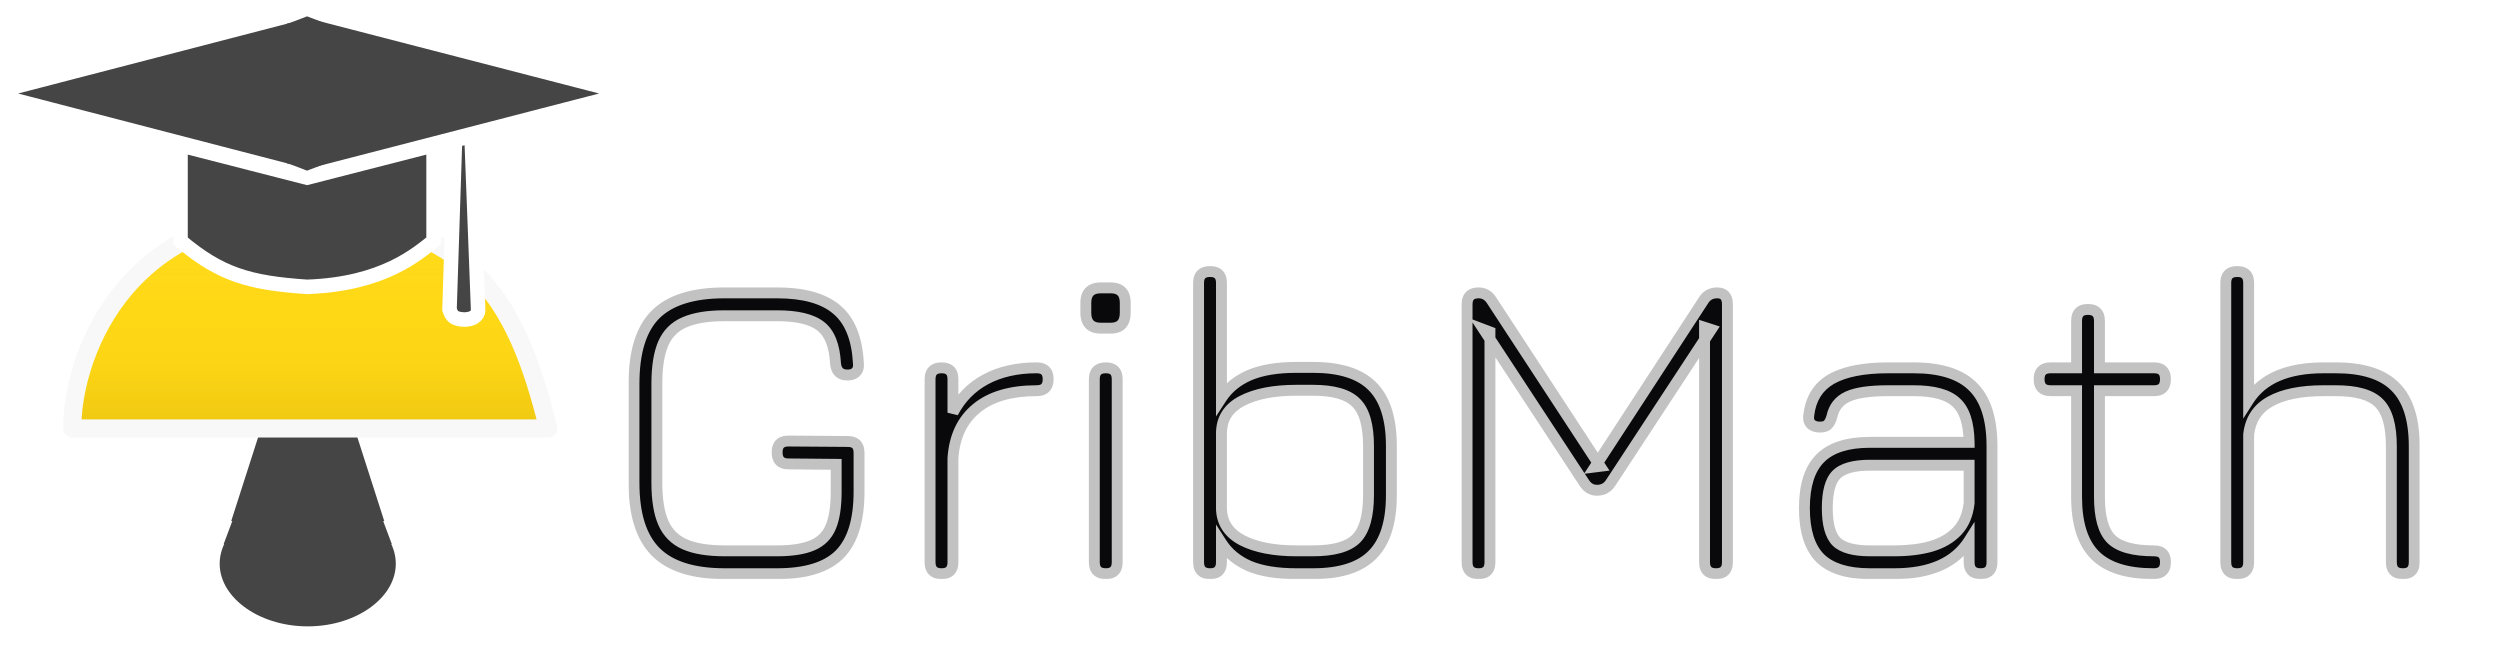 <svg width="1377" height="367" viewBox="0 0 1377 367" fill="none" xmlns="http://www.w3.org/2000/svg">
<path d="M8.744 46.66C6.539 47.233 5 49.222 5 51.5C5 53.778 6.539 55.767 8.744 56.34L167.209 97.476C168.707 97.865 170.301 97.538 171.525 96.591C172.749 95.644 173.466 94.184 173.466 92.636L173.466 10.364C173.466 8.816 172.749 7.356 171.525 6.409C170.301 5.462 168.707 5.135 167.209 5.524L8.744 46.66Z" fill="#454545"/>
<path d="M8.744 46.66C6.539 47.233 5 49.222 5 51.5C5 53.778 6.539 55.767 8.744 56.34L167.209 97.476C168.707 97.865 170.301 97.538 171.525 96.591C172.749 95.644 173.466 94.184 173.466 92.636L173.466 10.364C173.466 8.816 172.749 7.356 171.525 6.409C170.301 5.462 168.707 5.135 167.209 5.524L8.744 46.66Z" fill="#454545"/>
<path d="M8.744 46.66C6.539 47.233 5 49.222 5 51.5C5 53.778 6.539 55.767 8.744 56.34L167.209 97.476C168.707 97.865 170.301 97.538 171.525 96.591C172.749 95.644 173.466 94.184 173.466 92.636L173.466 10.364C173.466 8.816 172.749 7.356 171.525 6.409C170.301 5.462 168.707 5.135 167.209 5.524L8.744 46.66Z" fill="#454545"/>
<path d="M8.744 46.66C6.539 47.233 5 49.222 5 51.5C5 53.778 6.539 55.767 8.744 56.34L167.209 97.476C168.707 97.865 170.301 97.538 171.525 96.591C172.749 95.644 173.466 94.184 173.466 92.636L173.466 10.364C173.466 8.816 172.749 7.356 171.525 6.409C170.301 5.462 168.707 5.135 167.209 5.524L8.744 46.66Z" fill="#454545"/>
<path d="M8.744 46.66C6.539 47.233 5 49.222 5 51.5C5 53.778 6.539 55.767 8.744 56.34L167.209 97.476C168.707 97.865 170.301 97.538 171.525 96.591C172.749 95.644 173.466 94.184 173.466 92.636L173.466 10.364C173.466 8.816 172.749 7.356 171.525 6.409C170.301 5.462 168.707 5.135 167.209 5.524L8.744 46.66Z" fill="#454545"/>
<path d="M8.744 46.66C6.539 47.233 5 49.222 5 51.5C5 53.778 6.539 55.767 8.744 56.34L167.209 97.476C168.707 97.865 170.301 97.538 171.525 96.591C172.749 95.644 173.466 94.184 173.466 92.636L173.466 10.364C173.466 8.816 172.749 7.356 171.525 6.409C170.301 5.462 168.707 5.135 167.209 5.524L8.744 46.66Z" fill="#454545"/>
<path d="M8.744 46.66C6.539 47.233 5 49.222 5 51.5C5 53.778 6.539 55.767 8.744 56.34L167.209 97.476C168.707 97.865 170.301 97.538 171.525 96.591C172.749 95.644 173.466 94.184 173.466 92.636L173.466 10.364C173.466 8.816 172.749 7.356 171.525 6.409C170.301 5.462 168.707 5.135 167.209 5.524L8.744 46.66Z" stroke="white" stroke-width="10" stroke-linejoin="round"/>
<path d="M331.251 46.659C333.458 47.23 335 49.221 335 51.5C335 53.779 333.458 55.77 331.251 56.341L172.128 97.477C170.631 97.864 169.038 97.537 167.815 96.59C166.593 95.642 165.877 94.183 165.877 92.636L165.877 10.364C165.877 8.817 166.593 7.357 167.815 6.41C169.038 5.464 170.631 5.136 172.128 5.523L331.251 46.659Z" fill="#454545"/>
<path d="M331.251 46.659C333.458 47.23 335 49.221 335 51.5C335 53.779 333.458 55.77 331.251 56.341L172.128 97.477C170.631 97.864 169.038 97.537 167.815 96.59C166.593 95.642 165.877 94.183 165.877 92.636L165.877 10.364C165.877 8.817 166.593 7.357 167.815 6.41C169.038 5.464 170.631 5.136 172.128 5.523L331.251 46.659Z" fill="#454545"/>
<path d="M331.251 46.659C333.458 47.23 335 49.221 335 51.5C335 53.779 333.458 55.77 331.251 56.341L172.128 97.477C170.631 97.864 169.038 97.537 167.815 96.59C166.593 95.642 165.877 94.183 165.877 92.636L165.877 10.364C165.877 8.817 166.593 7.357 167.815 6.41C169.038 5.464 170.631 5.136 172.128 5.523L331.251 46.659Z" fill="#454545"/>
<path d="M331.251 46.659C333.458 47.23 335 49.221 335 51.5C335 53.779 333.458 55.77 331.251 56.341L172.128 97.477C170.631 97.864 169.038 97.537 167.815 96.59C166.593 95.642 165.877 94.183 165.877 92.636L165.877 10.364C165.877 8.817 166.593 7.357 167.815 6.41C169.038 5.464 170.631 5.136 172.128 5.523L331.251 46.659Z" fill="#454545"/>
<path d="M331.251 46.659C333.458 47.23 335 49.221 335 51.5C335 53.779 333.458 55.77 331.251 56.341L172.128 97.477C170.631 97.864 169.038 97.537 167.815 96.59C166.593 95.642 165.877 94.183 165.877 92.636L165.877 10.364C165.877 8.817 166.593 7.357 167.815 6.41C169.038 5.464 170.631 5.136 172.128 5.523L331.251 46.659Z" fill="#454545"/>
<path d="M331.251 46.659C333.458 47.23 335 49.221 335 51.5C335 53.779 333.458 55.77 331.251 56.341L172.128 97.477C170.631 97.864 169.038 97.537 167.815 96.59C166.593 95.642 165.877 94.183 165.877 92.636L165.877 10.364C165.877 8.817 166.593 7.357 167.815 6.41C169.038 5.464 170.631 5.136 172.128 5.523L331.251 46.659Z" fill="#454545"/>
<path d="M331.251 46.659C333.458 47.23 335 49.221 335 51.5C335 53.779 333.458 55.77 331.251 56.341L172.128 97.477C170.631 97.864 169.038 97.537 167.815 96.59C166.593 95.642 165.877 94.183 165.877 92.636L165.877 10.364C165.877 8.817 166.593 7.357 167.815 6.41C169.038 5.464 170.631 5.136 172.128 5.523L331.251 46.659Z" stroke="white" stroke-width="10" stroke-linejoin="round"/>
<path d="M223 310.5C223 320.892 217.475 330.657 207.839 337.987C198.199 345.32 184.66 350 169.5 350C154.34 350 140.801 345.32 131.161 337.987C121.525 330.657 116 320.892 116 310.5C116 300.108 121.525 290.343 131.161 283.013C140.801 275.68 154.34 271 169.5 271C184.66 271 198.199 275.68 207.839 283.013C217.475 290.343 223 300.108 223 310.5Z" fill="#454545" stroke="white" stroke-width="10"/>
<path d="M120.498 292L169.5 139.358L218.502 292H120.498Z" fill="#454545" stroke="white" stroke-width="10"/>
<path d="M169.5 176L215.832 299.75H123.168L169.5 176Z" fill="#454545"/>
<path d="M170.001 117C65.498 117 39.518 199.718 39.811 236H170.878H301.945C283.581 160.939 257.234 123.258 170.001 117Z" fill="#FFD913"/>
<path d="M170.001 117C65.498 117 39.518 199.718 39.811 236H170.878H301.945C283.581 160.939 257.234 123.258 170.001 117Z" fill="url(#paint0_linear_5_37)" fill-opacity="0.2"/>
<path d="M170.001 117C65.498 117 39.518 199.718 39.811 236H170.878H301.945C283.581 160.939 257.234 123.258 170.001 117Z" stroke="#F8F8F8" stroke-width="10" stroke-linejoin="round"/>
<path d="M255.47 176C262.259 176 263.553 172.259 263.35 170.389L259.713 75L250.62 77.158L247.589 170.389C248.716 174.147 250.067 175.677 255.47 176Z" fill="#454545" stroke="white" stroke-width="8"/>
<path d="M169.123 158C211.257 156.561 229.982 139.649 238.822 132.726V80L169.123 97.866L99.425 80V132.726C121.385 151.2 137.2 155.827 169.123 158Z" fill="#454545" stroke="white" stroke-width="8"/>
<path d="M169.123 9L180.892 13.5H157.355L169.123 9Z" fill="#454545"/>
<path d="M169.123 94L180.892 89.5H157.355L169.123 94Z" fill="#454545"/>
<rect x="158.164" y="13" width="21.041" height="77" fill="#454545"/>
<g filter="url(#filter0_d_5_37)">
<mask id="path-12-outside-1_5_37" maskUnits="userSpaceOnUse" x="346" y="142" width="987" height="173" fill="black">
<rect fill="white" x="346" y="142" width="987" height="173"/>
<path d="M399.24 312C381.88 312 369.2 308 361.2 300C353.2 292 349.2 279.32 349.2 261.96V207.36C349.2 189.84 353.16 177.12 361.08 169.2C369.08 161.28 381.72 157.32 399 157.32H428.04C442.76 157.32 453.72 160.4 460.92 166.56C468.12 172.64 472.08 182.44 472.8 195.96C473.04 198.12 472.6 199.76 471.48 200.88C470.44 202 468.88 202.56 466.8 202.56C462.8 202.56 460.6 200.44 460.2 196.2C459.64 186.28 456.92 179.44 452.04 175.68C447.16 171.84 439.16 169.92 428.04 169.92H399C389.8 169.92 382.48 171.12 377.04 173.52C371.6 175.84 367.68 179.76 365.28 185.28C362.96 190.72 361.8 198.08 361.8 207.36V261.96C361.8 271.24 363 278.6 365.4 284.04C367.8 289.48 371.72 293.4 377.16 295.8C382.6 298.2 389.96 299.4 399.24 299.4H428.04C436.2 299.4 442.64 298.4 447.36 296.4C452.16 294.4 455.56 291.04 457.56 286.32C459.56 281.6 460.56 275.08 460.56 266.76V251.76L434.28 251.52C430.12 251.52 428.04 249.4 428.04 245.16C428.04 241 430.12 238.92 434.28 238.92L466.92 239.16C471.08 239.16 473.16 241.24 473.16 245.4V266.76C473.16 282.6 469.6 294.12 462.48 301.32C455.36 308.44 443.88 312 428.04 312H399.24ZM518.644 312C514.404 312 512.284 309.88 512.284 305.64V204.84C512.284 200.68 514.404 198.6 518.644 198.6C522.804 198.6 524.884 200.68 524.884 204.84V223.32C529.044 215.32 535.044 209.2 542.884 204.96C550.804 200.72 560.164 198.6 570.964 198.6C575.204 198.6 577.324 200.68 577.324 204.84C577.324 209.08 575.204 211.2 570.964 211.2C556.724 211.2 545.684 214.44 537.844 220.92C530.004 227.32 525.684 236.48 524.884 248.4V305.64C524.884 309.88 522.804 312 518.644 312ZM606.353 176.76C600.833 176.76 598.073 173.92 598.073 168.24V162.84C598.073 157.32 600.833 154.56 606.353 154.56H611.753C617.113 154.56 619.793 157.32 619.793 162.84V168.24C619.793 173.92 617.113 176.76 611.753 176.76H606.353ZM609.113 312C604.873 312 602.753 309.88 602.753 305.64V204.84C602.753 200.68 604.873 198.6 609.113 198.6C613.273 198.6 615.353 200.68 615.353 204.84V305.64C615.353 309.88 613.273 312 609.113 312ZM666.534 312C662.294 312 660.174 309.88 660.174 305.64V151.8C660.174 147.64 662.294 145.56 666.534 145.56C670.694 145.56 672.774 147.64 672.774 151.8V215.28C676.374 209.76 681.494 205.56 688.134 202.68C694.854 199.8 703.494 198.36 714.054 198.36H723.174C738.134 198.36 749.054 201.84 755.934 208.8C762.894 215.76 766.374 226.72 766.374 241.68V268.68C766.374 283.64 762.894 294.6 755.934 301.56C749.054 308.52 738.134 312 723.174 312H714.054C703.494 312 694.854 310.6 688.134 307.8C681.494 304.92 676.374 300.68 672.774 295.08V305.64C672.774 309.88 670.694 312 666.534 312ZM714.054 299.4H723.174C734.614 299.4 742.574 297.16 747.054 292.68C751.534 288.12 753.774 280.12 753.774 268.68V241.68C753.774 230.24 751.494 222.28 746.934 217.8C742.454 213.24 734.534 210.96 723.174 210.96H714.054C701.574 210.96 691.574 212.92 684.054 216.84C676.534 220.76 672.774 226.72 672.774 234.72V276.12C672.934 283.88 676.774 289.72 684.294 293.64C691.814 297.48 701.734 299.4 714.054 299.4ZM814.425 312C810.185 312 808.065 309.88 808.065 305.64V163.68C808.065 159.44 810.185 157.32 814.425 157.32C817.465 157.32 819.865 158.72 821.625 161.52L881.385 252.84L878.505 253.2L938.265 161.52C939.945 158.72 942.465 157.32 945.825 157.32C949.585 157.32 951.465 159.44 951.465 163.68V305.64C951.465 309.88 949.385 312 945.225 312C940.985 312 938.865 309.88 938.865 305.64V176.28L942.585 177.48L887.145 261.96C885.385 264.68 882.865 266.04 879.585 266.04C876.705 266.04 874.385 264.68 872.625 261.96L817.185 177.48L820.665 178.8V305.64C820.665 309.88 818.585 312 814.425 312ZM1029.99 312C1017.51 312 1008.35 309.12 1002.51 303.36C996.748 297.52 993.868 288.36 993.868 275.88C993.868 263.4 996.788 254.24 1002.63 248.4C1008.47 242.56 1017.59 239.64 1029.99 239.64H1084.59C1084.43 229.08 1082.03 221.72 1077.39 217.56C1072.83 213.32 1065.03 211.2 1053.99 211.2H1040.07C1029.91 211.2 1022.47 212.28 1017.75 214.44C1013.03 216.6 1010.11 220.28 1008.99 225.48C1008.43 227.48 1007.67 228.96 1006.71 229.92C1005.83 230.8 1004.39 231.24 1002.39 231.24C1000.31 231.24 998.668 230.68 997.468 229.56C996.348 228.36 995.948 226.76 996.268 224.76C997.308 215.64 1001.43 209 1008.63 204.84C1015.91 200.68 1026.39 198.6 1040.07 198.6H1053.99C1068.95 198.6 1079.87 202.08 1086.75 209.04C1093.71 215.92 1097.19 226.84 1097.19 241.8V305.64C1097.19 309.88 1095.11 312 1090.95 312C1086.71 312 1084.59 309.88 1084.59 305.64V293.76C1076.91 305.92 1063.19 312 1043.43 312H1029.99ZM1029.99 299.4H1043.43C1051.19 299.4 1057.99 298.56 1063.83 296.88C1069.75 295.12 1074.51 292.32 1078.11 288.48C1081.71 284.64 1083.87 279.52 1084.59 273.12V252.24H1029.99C1021.11 252.24 1014.95 253.96 1011.51 257.4C1008.15 260.76 1006.47 266.92 1006.47 275.88C1006.47 284.76 1008.15 290.92 1011.51 294.36C1014.95 297.72 1021.11 299.4 1029.99 299.4ZM1186.26 312C1171.54 312 1160.78 308.6 1153.98 301.8C1147.18 295 1143.78 284.28 1143.78 269.64V211.2H1129.5C1125.26 211.2 1123.14 209.08 1123.14 204.84C1123.14 200.68 1125.26 198.6 1129.5 198.6H1143.78V172.8C1143.78 168.56 1145.86 166.44 1150.02 166.44C1154.26 166.44 1156.38 168.56 1156.38 172.8V198.6H1186.5C1190.66 198.6 1192.74 200.68 1192.74 204.84C1192.74 209.08 1190.66 211.2 1186.5 211.2H1156.38V269.64C1156.38 280.84 1158.54 288.6 1162.86 292.92C1167.26 297.24 1175.06 299.4 1186.26 299.4C1188.58 299.4 1190.22 299.92 1191.18 300.96C1192.22 302 1192.74 303.56 1192.74 305.64C1192.74 309.88 1190.58 312 1186.26 312ZM1232.32 312C1228.08 312 1225.96 309.88 1225.96 305.64V151.8C1225.96 147.64 1228.08 145.56 1232.32 145.56C1236.48 145.56 1238.56 147.64 1238.56 151.8V216.36C1246.16 204.52 1259.92 198.6 1279.84 198.6H1286.56C1301.52 198.6 1312.44 202.08 1319.32 209.04C1326.28 215.92 1329.76 226.84 1329.76 241.8V305.64C1329.76 309.88 1327.68 312 1323.52 312C1319.28 312 1317.16 309.88 1317.16 305.64V241.8C1317.16 230.36 1314.88 222.4 1310.32 217.92C1305.84 213.44 1297.92 211.2 1286.56 211.2H1279.84C1267.44 211.2 1257.68 213.16 1250.56 217.08C1243.44 221 1239.44 227.12 1238.56 235.44V305.64C1238.56 309.88 1236.48 312 1232.32 312Z"/>
</mask>
<path d="M399.24 312C381.88 312 369.2 308 361.2 300C353.2 292 349.2 279.32 349.2 261.96V207.36C349.2 189.84 353.16 177.12 361.08 169.2C369.08 161.28 381.72 157.32 399 157.32H428.04C442.76 157.32 453.72 160.4 460.92 166.56C468.12 172.64 472.08 182.44 472.8 195.96C473.04 198.12 472.6 199.76 471.48 200.88C470.44 202 468.88 202.56 466.8 202.56C462.8 202.56 460.6 200.44 460.2 196.2C459.64 186.28 456.92 179.44 452.04 175.68C447.16 171.84 439.16 169.92 428.04 169.92H399C389.8 169.92 382.48 171.12 377.04 173.52C371.6 175.84 367.68 179.76 365.28 185.28C362.96 190.72 361.8 198.08 361.8 207.36V261.96C361.8 271.24 363 278.6 365.4 284.04C367.8 289.48 371.72 293.4 377.16 295.8C382.6 298.2 389.96 299.4 399.24 299.4H428.04C436.2 299.4 442.64 298.4 447.36 296.4C452.16 294.4 455.56 291.04 457.56 286.32C459.56 281.6 460.56 275.08 460.56 266.76V251.76L434.28 251.52C430.12 251.52 428.04 249.4 428.04 245.16C428.04 241 430.12 238.92 434.28 238.92L466.92 239.16C471.08 239.16 473.16 241.24 473.16 245.4V266.76C473.16 282.6 469.6 294.12 462.48 301.32C455.36 308.44 443.88 312 428.04 312H399.24ZM518.644 312C514.404 312 512.284 309.88 512.284 305.64V204.84C512.284 200.68 514.404 198.6 518.644 198.6C522.804 198.6 524.884 200.68 524.884 204.84V223.32C529.044 215.32 535.044 209.2 542.884 204.96C550.804 200.72 560.164 198.6 570.964 198.6C575.204 198.6 577.324 200.68 577.324 204.84C577.324 209.08 575.204 211.2 570.964 211.2C556.724 211.2 545.684 214.44 537.844 220.92C530.004 227.32 525.684 236.48 524.884 248.4V305.64C524.884 309.88 522.804 312 518.644 312ZM606.353 176.76C600.833 176.76 598.073 173.92 598.073 168.24V162.84C598.073 157.32 600.833 154.56 606.353 154.56H611.753C617.113 154.56 619.793 157.32 619.793 162.84V168.24C619.793 173.92 617.113 176.76 611.753 176.76H606.353ZM609.113 312C604.873 312 602.753 309.88 602.753 305.64V204.84C602.753 200.68 604.873 198.6 609.113 198.6C613.273 198.6 615.353 200.68 615.353 204.84V305.64C615.353 309.88 613.273 312 609.113 312ZM666.534 312C662.294 312 660.174 309.88 660.174 305.64V151.8C660.174 147.64 662.294 145.56 666.534 145.56C670.694 145.56 672.774 147.64 672.774 151.8V215.28C676.374 209.76 681.494 205.56 688.134 202.68C694.854 199.8 703.494 198.36 714.054 198.36H723.174C738.134 198.36 749.054 201.84 755.934 208.8C762.894 215.76 766.374 226.72 766.374 241.68V268.68C766.374 283.64 762.894 294.6 755.934 301.56C749.054 308.52 738.134 312 723.174 312H714.054C703.494 312 694.854 310.6 688.134 307.8C681.494 304.92 676.374 300.68 672.774 295.08V305.64C672.774 309.88 670.694 312 666.534 312ZM714.054 299.4H723.174C734.614 299.4 742.574 297.16 747.054 292.68C751.534 288.12 753.774 280.12 753.774 268.68V241.68C753.774 230.24 751.494 222.28 746.934 217.8C742.454 213.24 734.534 210.96 723.174 210.96H714.054C701.574 210.96 691.574 212.92 684.054 216.84C676.534 220.76 672.774 226.72 672.774 234.72V276.12C672.934 283.88 676.774 289.72 684.294 293.64C691.814 297.48 701.734 299.4 714.054 299.4ZM814.425 312C810.185 312 808.065 309.88 808.065 305.64V163.68C808.065 159.44 810.185 157.32 814.425 157.32C817.465 157.32 819.865 158.72 821.625 161.52L881.385 252.84L878.505 253.2L938.265 161.52C939.945 158.72 942.465 157.32 945.825 157.32C949.585 157.32 951.465 159.44 951.465 163.68V305.64C951.465 309.88 949.385 312 945.225 312C940.985 312 938.865 309.88 938.865 305.64V176.28L942.585 177.48L887.145 261.96C885.385 264.68 882.865 266.04 879.585 266.04C876.705 266.04 874.385 264.68 872.625 261.96L817.185 177.48L820.665 178.8V305.64C820.665 309.88 818.585 312 814.425 312ZM1029.99 312C1017.51 312 1008.35 309.12 1002.51 303.36C996.748 297.52 993.868 288.36 993.868 275.88C993.868 263.4 996.788 254.24 1002.63 248.4C1008.47 242.56 1017.59 239.64 1029.99 239.64H1084.59C1084.43 229.08 1082.03 221.72 1077.39 217.56C1072.83 213.32 1065.03 211.2 1053.99 211.2H1040.07C1029.91 211.2 1022.47 212.28 1017.75 214.44C1013.03 216.6 1010.11 220.28 1008.99 225.48C1008.43 227.48 1007.67 228.96 1006.71 229.92C1005.83 230.8 1004.39 231.24 1002.39 231.24C1000.31 231.24 998.668 230.68 997.468 229.56C996.348 228.36 995.948 226.76 996.268 224.76C997.308 215.64 1001.43 209 1008.63 204.84C1015.91 200.68 1026.39 198.6 1040.07 198.6H1053.99C1068.95 198.6 1079.87 202.08 1086.75 209.04C1093.71 215.92 1097.19 226.84 1097.19 241.8V305.64C1097.19 309.88 1095.11 312 1090.95 312C1086.71 312 1084.59 309.88 1084.59 305.64V293.76C1076.91 305.92 1063.19 312 1043.43 312H1029.99ZM1029.99 299.4H1043.43C1051.19 299.4 1057.99 298.56 1063.83 296.88C1069.75 295.12 1074.51 292.32 1078.11 288.48C1081.71 284.64 1083.87 279.52 1084.59 273.12V252.24H1029.99C1021.11 252.24 1014.95 253.96 1011.51 257.4C1008.15 260.76 1006.47 266.92 1006.47 275.88C1006.47 284.76 1008.15 290.92 1011.51 294.36C1014.95 297.72 1021.11 299.4 1029.99 299.4ZM1186.26 312C1171.54 312 1160.78 308.6 1153.98 301.8C1147.18 295 1143.78 284.28 1143.78 269.64V211.2H1129.5C1125.26 211.2 1123.14 209.08 1123.14 204.84C1123.14 200.68 1125.26 198.6 1129.5 198.6H1143.78V172.8C1143.78 168.56 1145.86 166.44 1150.02 166.44C1154.26 166.44 1156.38 168.56 1156.38 172.8V198.6H1186.5C1190.66 198.6 1192.74 200.68 1192.74 204.84C1192.74 209.08 1190.66 211.2 1186.5 211.2H1156.38V269.64C1156.38 280.84 1158.54 288.6 1162.86 292.92C1167.26 297.24 1175.06 299.4 1186.26 299.4C1188.58 299.4 1190.22 299.92 1191.18 300.96C1192.22 302 1192.74 303.56 1192.74 305.64C1192.74 309.88 1190.58 312 1186.26 312ZM1232.32 312C1228.08 312 1225.96 309.88 1225.96 305.64V151.8C1225.96 147.64 1228.08 145.56 1232.32 145.56C1236.48 145.56 1238.56 147.64 1238.56 151.8V216.36C1246.16 204.52 1259.92 198.6 1279.84 198.6H1286.56C1301.52 198.6 1312.44 202.08 1319.32 209.04C1326.28 215.92 1329.76 226.84 1329.76 241.8V305.64C1329.76 309.88 1327.68 312 1323.52 312C1319.28 312 1317.16 309.88 1317.16 305.64V241.8C1317.16 230.36 1314.88 222.4 1310.32 217.92C1305.84 213.44 1297.92 211.2 1286.56 211.2H1279.84C1267.44 211.2 1257.68 213.16 1250.56 217.08C1243.44 221 1239.44 227.12 1238.56 235.44V305.64C1238.56 309.88 1236.48 312 1232.32 312Z" fill="#09090B"/>
<path d="M361.2 300L363.321 297.879L363.321 297.879L361.2 300ZM361.08 169.2L358.969 167.068L358.964 167.073L358.959 167.079L361.08 169.2ZM460.92 166.56L458.97 168.84L458.977 168.846L458.984 168.852L460.92 166.56ZM472.8 195.96L469.804 196.12L469.809 196.206L469.818 196.291L472.8 195.96ZM471.48 200.88L469.359 198.759L469.319 198.798L469.282 198.839L471.48 200.88ZM460.2 196.2L457.205 196.369L457.208 196.426L457.213 196.482L460.2 196.2ZM452.04 175.68L450.185 178.038L450.197 178.047L450.209 178.056L452.04 175.68ZM377.04 173.52L378.217 176.28L378.234 176.272L378.251 176.265L377.04 173.52ZM365.28 185.28L362.529 184.084L362.525 184.093L362.52 184.103L365.28 185.28ZM365.4 284.04L362.655 285.251L362.655 285.251L365.4 284.04ZM377.16 295.8L375.949 298.545L375.949 298.545L377.16 295.8ZM447.36 296.4L446.206 293.631L446.198 293.634L446.19 293.638L447.36 296.4ZM457.56 286.32L454.798 285.15L454.798 285.15L457.56 286.32ZM460.56 251.76H463.56V248.787L460.587 248.76L460.56 251.76ZM434.28 251.52L434.307 248.52L434.294 248.52H434.28V251.52ZM434.28 238.92L434.302 235.92L434.291 235.92H434.28V238.92ZM466.92 239.16L466.898 242.16L466.909 242.16H466.92V239.16ZM462.48 301.32L464.601 303.441L464.607 303.435L464.613 303.429L462.48 301.32ZM399.24 309C382.259 309 370.52 305.078 363.321 297.879L359.079 302.121C367.88 310.922 381.501 315 399.24 315V309ZM363.321 297.879C356.122 290.68 352.2 278.941 352.2 261.96H346.2C346.2 279.699 350.278 293.32 359.079 302.121L363.321 297.879ZM352.2 261.96V207.36H346.2V261.96H352.2ZM352.2 207.36C352.2 190.2 356.091 178.431 363.201 171.321L358.959 167.079C350.229 175.809 346.2 189.48 346.2 207.36H352.2ZM363.191 171.332C370.391 164.203 382.097 160.32 399 160.32V154.32C381.343 154.32 367.769 158.357 358.969 167.068L363.191 171.332ZM399 160.32H428.04V154.32H399V160.32ZM428.04 160.32C442.422 160.32 452.544 163.342 458.97 168.84L462.87 164.28C454.896 157.458 443.098 154.32 428.04 154.32V160.32ZM458.984 168.852C465.318 174.2 469.109 183.06 469.804 196.12L475.796 195.8C475.051 181.82 470.922 171.08 462.856 164.268L458.984 168.852ZM469.818 196.291C469.997 197.903 469.617 198.501 469.359 198.759L473.601 203.001C475.583 201.019 476.083 198.337 475.782 195.629L469.818 196.291ZM469.282 198.839C468.992 199.151 468.358 199.56 466.8 199.56V205.56C469.402 205.56 471.888 204.849 473.678 202.921L469.282 198.839ZM466.8 199.56C465.328 199.56 464.616 199.18 464.232 198.81C463.82 198.413 463.346 197.604 463.187 195.918L457.213 196.482C457.454 199.036 458.28 201.407 460.068 203.13C461.884 204.88 464.272 205.56 466.8 205.56V199.56ZM463.195 196.031C462.616 185.764 459.769 177.848 453.871 173.304L450.209 178.056C454.071 181.032 456.664 186.796 457.205 196.369L463.195 196.031ZM453.895 173.322C448.207 168.847 439.361 166.92 428.04 166.92V172.92C438.959 172.92 446.113 174.833 450.185 178.038L453.895 173.322ZM428.04 166.92H399V172.92H428.04V166.92ZM399 166.92C389.588 166.92 381.802 168.14 375.829 170.775L378.251 176.265C383.158 174.1 390.012 172.92 399 172.92V166.92ZM375.863 170.76C369.704 173.387 365.228 177.875 362.529 184.084L368.031 186.476C370.132 181.645 373.496 178.293 378.217 176.28L375.863 170.76ZM362.52 184.103C359.977 190.066 358.8 197.881 358.8 207.36H364.8C364.8 198.279 365.943 191.374 368.04 186.457L362.52 184.103ZM358.8 207.36V261.96H364.8V207.36H358.8ZM358.8 261.96C358.8 271.448 360.019 279.276 362.655 285.251L368.145 282.829C365.981 277.924 364.8 271.032 364.8 261.96H358.8ZM362.655 285.251C365.357 291.376 369.824 295.843 375.949 298.545L378.371 293.055C373.616 290.957 370.243 287.584 368.145 282.829L362.655 285.251ZM375.949 298.545C381.924 301.181 389.752 302.4 399.24 302.4V296.4C390.168 296.4 383.276 295.219 378.371 293.055L375.949 298.545ZM399.24 302.4H428.04V296.4H399.24V302.4ZM428.04 302.4C436.391 302.4 443.286 301.385 448.53 299.162L446.19 293.638C441.994 295.415 436.009 296.4 428.04 296.4V302.4ZM448.514 299.169C454.027 296.872 458.011 292.945 460.322 287.49L454.798 285.15C453.109 289.135 450.293 291.928 446.206 293.631L448.514 299.169ZM460.322 287.49C462.547 282.241 463.56 275.262 463.56 266.76H457.56C457.56 274.898 456.573 280.959 454.798 285.15L460.322 287.49ZM463.56 266.76V251.76H457.56V266.76H463.56ZM460.587 248.76L434.307 248.52L434.253 254.52L460.533 254.76L460.587 248.76ZM434.28 248.52C432.677 248.52 432.023 248.116 431.741 247.829C431.45 247.532 431.04 246.832 431.04 245.16H425.04C425.04 247.728 425.67 250.208 427.459 252.031C429.257 253.864 431.723 254.52 434.28 254.52V248.52ZM431.04 245.16C431.04 243.542 431.442 242.88 431.721 242.601C432 242.322 432.662 241.92 434.28 241.92V235.92C431.738 235.92 429.28 236.558 427.479 238.359C425.678 240.16 425.04 242.618 425.04 245.16H431.04ZM434.258 241.92L466.898 242.16L466.942 236.16L434.302 235.92L434.258 241.92ZM466.92 242.16C468.538 242.16 469.2 242.562 469.479 242.841C469.758 243.12 470.16 243.782 470.16 245.4H476.16C476.16 242.858 475.522 240.4 473.721 238.599C471.92 236.798 469.462 236.16 466.92 236.16V242.16ZM470.16 245.4V266.76H476.16V245.4H470.16ZM470.16 266.76C470.16 282.242 466.668 292.819 460.347 299.211L464.613 303.429C472.532 295.421 476.16 282.958 476.16 266.76H470.16ZM460.359 299.199C454.051 305.506 443.526 309 428.04 309V315C444.234 315 456.669 311.374 464.601 303.441L460.359 299.199ZM428.04 309H399.24V315H428.04V309ZM524.884 223.32H521.884L527.545 224.704L524.884 223.32ZM542.884 204.96L541.468 202.315L541.457 202.321L542.884 204.96ZM537.844 220.92L539.741 223.244L539.748 223.238L539.755 223.232L537.844 220.92ZM524.884 248.4L521.89 248.199L521.884 248.299V248.4H524.884ZM518.644 309C516.986 309 516.294 308.588 515.995 308.289C515.696 307.99 515.284 307.298 515.284 305.64H509.284C509.284 308.222 509.931 310.71 511.752 312.531C513.573 314.352 516.061 315 518.644 315V309ZM515.284 305.64V204.84H509.284V305.64H515.284ZM515.284 204.84C515.284 203.237 515.688 202.583 515.975 202.301C516.272 202.01 516.972 201.6 518.644 201.6V195.6C516.076 195.6 513.596 196.23 511.773 198.019C509.939 199.817 509.284 202.283 509.284 204.84H515.284ZM518.644 201.6C520.261 201.6 520.923 202.002 521.202 202.281C521.481 202.56 521.884 203.222 521.884 204.84H527.884C527.884 202.298 527.246 199.84 525.445 198.039C523.644 196.238 521.186 195.6 518.644 195.6V201.6ZM521.884 204.84V223.32H527.884V204.84H521.884ZM527.545 224.704C531.432 217.23 537.005 211.55 544.311 207.599L541.457 202.321C533.082 206.85 526.655 213.41 522.222 221.936L527.545 224.704ZM544.3 207.605C551.704 203.641 560.558 201.6 570.964 201.6V195.6C559.769 195.6 549.903 197.799 541.468 202.315L544.3 207.605ZM570.964 201.6C572.636 201.6 573.336 202.01 573.633 202.301C573.919 202.583 574.324 203.237 574.324 204.84H580.324C580.324 202.283 579.668 199.817 577.835 198.019C576.012 196.23 573.532 195.6 570.964 195.6V201.6ZM574.324 204.84C574.324 206.498 573.911 207.19 573.612 207.489C573.313 207.788 572.621 208.2 570.964 208.2V214.2C573.546 214.2 576.034 213.552 577.855 211.731C579.676 209.91 580.324 207.422 580.324 204.84H574.324ZM570.964 208.2C556.302 208.2 544.49 211.535 535.932 218.608L539.755 223.232C546.877 217.345 557.146 214.2 570.964 214.2V208.2ZM535.947 218.596C527.347 225.616 522.735 235.613 521.89 248.199L527.877 248.601C528.632 237.347 532.661 229.024 539.741 223.244L535.947 218.596ZM521.884 248.4V305.64H527.884V248.4H521.884ZM521.884 305.64C521.884 307.312 521.474 308.012 521.182 308.309C520.901 308.596 520.247 309 518.644 309V315C521.201 315 523.666 314.344 525.465 312.511C527.254 310.688 527.884 308.208 527.884 305.64H521.884ZM606.353 173.76C604.077 173.76 602.916 173.18 602.294 172.539C601.656 171.883 601.073 170.639 601.073 168.24H595.073C595.073 171.521 595.869 174.537 597.991 176.721C600.129 178.92 603.108 179.76 606.353 179.76V173.76ZM601.073 168.24V162.84H595.073V168.24H601.073ZM601.073 162.84C601.073 160.542 601.645 159.37 602.264 158.751C602.883 158.132 604.055 157.56 606.353 157.56V151.56C603.13 151.56 600.162 152.368 598.021 154.509C595.88 156.65 595.073 159.618 595.073 162.84H601.073ZM606.353 157.56H611.753V151.56H606.353V157.56ZM611.753 157.56C613.947 157.56 615.048 158.12 615.63 158.72C616.229 159.336 616.793 160.521 616.793 162.84H622.793C622.793 159.639 622.016 156.684 619.935 154.54C617.837 152.38 614.918 151.56 611.753 151.56V157.56ZM616.793 162.84V168.24H622.793V162.84H616.793ZM616.793 168.24C616.793 170.66 616.218 171.916 615.601 172.571C615.014 173.193 613.924 173.76 611.753 173.76V179.76C614.941 179.76 617.871 178.907 619.964 176.689C622.027 174.504 622.793 171.5 622.793 168.24H616.793ZM611.753 173.76H606.353V179.76H611.753V173.76ZM609.113 309C607.455 309 606.763 308.588 606.464 308.289C606.165 307.99 605.753 307.298 605.753 305.64H599.753C599.753 308.222 600.4 310.71 602.221 312.531C604.042 314.352 606.53 315 609.113 315V309ZM605.753 305.64V204.84H599.753V305.64H605.753ZM605.753 204.84C605.753 203.237 606.157 202.583 606.444 202.301C606.741 202.01 607.441 201.6 609.113 201.6V195.6C606.544 195.6 604.064 196.23 602.241 198.019C600.408 199.817 599.753 202.283 599.753 204.84H605.753ZM609.113 201.6C610.73 201.6 611.392 202.002 611.671 202.281C611.95 202.56 612.353 203.222 612.353 204.84H618.353C618.353 202.298 617.715 199.84 615.914 198.039C614.113 196.238 611.655 195.6 609.113 195.6V201.6ZM612.353 204.84V305.64H618.353V204.84H612.353ZM612.353 305.64C612.353 307.312 611.943 308.012 611.651 308.309C611.37 308.596 610.715 309 609.113 309V315C611.67 315 614.135 314.344 615.934 312.511C617.722 310.688 618.353 308.208 618.353 305.64H612.353ZM672.774 215.28H669.774V225.372L675.287 216.919L672.774 215.28ZM688.134 202.68L686.953 199.923L686.941 199.928L688.134 202.68ZM755.934 208.8L753.801 210.909L753.807 210.915L753.813 210.921L755.934 208.8ZM755.934 301.56L753.813 299.439L753.807 299.445L753.801 299.451L755.934 301.56ZM688.134 307.8L686.941 310.552L686.961 310.561L686.981 310.569L688.134 307.8ZM672.774 295.08L675.298 293.458L669.774 284.866V295.08H672.774ZM747.054 292.68L749.176 294.801L749.185 294.792L749.194 294.782L747.054 292.68ZM746.934 217.8L744.794 219.902L744.813 219.921L744.832 219.94L746.934 217.8ZM684.054 216.84L682.668 214.18L682.668 214.18L684.054 216.84ZM672.774 276.12H669.774V276.151L669.775 276.182L672.774 276.12ZM684.294 293.64L682.908 296.3L682.919 296.306L682.93 296.312L684.294 293.64ZM666.534 309C664.877 309 664.185 308.588 663.886 308.289C663.587 307.99 663.174 307.298 663.174 305.64H657.174C657.174 308.222 657.822 310.71 659.643 312.531C661.464 314.352 663.952 315 666.534 315V309ZM663.174 305.64V151.8H657.174V305.64H663.174ZM663.174 151.8C663.174 150.197 663.579 149.543 663.865 149.261C664.163 148.97 664.863 148.56 666.534 148.56V142.56C663.966 142.56 661.486 143.19 659.663 144.979C657.83 146.777 657.174 149.243 657.174 151.8H663.174ZM666.534 148.56C668.152 148.56 668.814 148.962 669.093 149.241C669.372 149.52 669.774 150.182 669.774 151.8H675.774C675.774 149.258 675.137 146.8 673.336 144.999C671.535 143.198 669.077 142.56 666.534 142.56V148.56ZM669.774 151.8V215.28H675.774V151.8H669.774ZM675.287 216.919C678.535 211.939 683.172 208.102 689.328 205.432L686.941 199.928C679.816 203.018 674.214 207.581 670.262 213.641L675.287 216.919ZM689.316 205.437C695.535 202.772 703.735 201.36 714.054 201.36V195.36C703.254 195.36 694.173 196.828 686.953 199.923L689.316 205.437ZM714.054 201.36H723.174V195.36H714.054V201.36ZM723.174 201.36C737.749 201.36 747.722 204.759 753.801 210.909L758.068 206.691C750.387 198.921 738.52 195.36 723.174 195.36V201.36ZM753.813 210.921C759.977 217.085 763.374 227.109 763.374 241.68H769.374C769.374 226.331 765.812 214.435 758.056 206.679L753.813 210.921ZM763.374 241.68V268.68H769.374V241.68H763.374ZM763.374 268.68C763.374 283.251 759.977 293.275 753.813 299.439L758.056 303.681C765.812 295.925 769.374 284.029 769.374 268.68H763.374ZM753.801 299.451C747.722 305.601 737.749 309 723.174 309V315C738.52 315 750.387 311.439 758.068 303.669L753.801 299.451ZM723.174 309H714.054V315H723.174V309ZM714.054 309C703.727 309 695.517 307.626 689.288 305.031L686.981 310.569C694.192 313.574 703.262 315 714.054 315V309ZM689.328 305.048C683.184 302.383 678.548 298.514 675.298 293.458L670.251 296.702C674.2 302.846 679.805 307.457 686.941 310.552L689.328 305.048ZM669.774 295.08V305.64H675.774V295.08H669.774ZM669.774 305.64C669.774 307.312 669.364 308.012 669.073 308.309C668.792 308.596 668.137 309 666.534 309V315C669.091 315 671.557 314.344 673.356 312.511C675.144 310.688 675.774 308.208 675.774 305.64H669.774ZM714.054 302.4H723.174V296.4H714.054V302.4ZM723.174 302.4C734.826 302.4 743.823 300.154 749.176 294.801L744.933 290.559C741.326 294.166 734.403 296.4 723.174 296.4V302.4ZM749.194 294.782C754.525 289.357 756.774 280.339 756.774 268.68H750.774C750.774 279.901 748.544 286.883 744.914 290.578L749.194 294.782ZM756.774 268.68V241.68H750.774V268.68H756.774ZM756.774 241.68C756.774 230.019 754.484 221.012 749.037 215.66L744.832 219.94C748.504 223.548 750.774 230.461 750.774 241.68H756.774ZM749.074 215.698C743.725 210.253 734.763 207.96 723.174 207.96V213.96C734.306 213.96 741.183 216.227 744.794 219.902L749.074 215.698ZM723.174 207.96H714.054V213.96H723.174V207.96ZM714.054 207.96C701.302 207.96 690.77 209.956 682.668 214.18L685.441 219.5C692.379 215.884 701.847 213.96 714.054 213.96V207.96ZM682.668 214.18C678.533 216.335 675.273 219.137 673.057 222.649C670.835 226.171 669.774 230.232 669.774 234.72H675.774C675.774 231.208 676.593 228.289 678.132 225.851C679.676 223.403 682.056 221.265 685.441 219.5L682.668 214.18ZM669.774 234.72V276.12H675.774V234.72H669.774ZM669.775 276.182C669.865 280.562 671.004 284.525 673.268 287.968C675.523 291.398 678.79 294.154 682.908 296.3L685.681 290.98C682.278 289.206 679.866 287.082 678.281 284.672C676.705 282.275 675.843 279.438 675.774 276.058L669.775 276.182ZM682.93 296.312C691.022 300.444 701.462 302.4 714.054 302.4V296.4C702.007 296.4 692.607 294.516 685.659 290.968L682.93 296.312ZM821.625 161.52L819.085 163.117L819.1 163.14L819.115 163.163L821.625 161.52ZM881.385 252.84L881.757 255.817L886.528 255.22L883.895 251.197L881.385 252.84ZM878.505 253.2L875.992 251.562L872.461 256.979L878.877 256.177L878.505 253.2ZM938.265 161.52L940.778 163.158L940.809 163.111L940.837 163.063L938.265 161.52ZM938.865 176.28L939.786 173.425L935.865 172.16V176.28H938.865ZM942.585 177.48L945.093 179.126L947.254 175.834L943.506 174.625L942.585 177.48ZM887.145 261.96L884.637 260.314L884.632 260.322L884.626 260.33L887.145 261.96ZM872.625 261.96L875.144 260.33L875.138 260.322L875.133 260.314L872.625 261.96ZM817.185 177.48L818.249 174.675L809.604 171.396L814.677 179.126L817.185 177.48ZM820.665 178.8H823.665V176.729L821.729 175.995L820.665 178.8ZM814.425 309C812.767 309 812.075 308.588 811.776 308.289C811.477 307.99 811.065 307.298 811.065 305.64H805.065C805.065 308.222 805.713 310.71 807.534 312.531C809.355 314.352 811.843 315 814.425 315V309ZM811.065 305.64V163.68H805.065V305.64H811.065ZM811.065 163.68C811.065 162.022 811.477 161.33 811.776 161.031C812.075 160.732 812.767 160.32 814.425 160.32V154.32C811.843 154.32 809.355 154.968 807.534 156.789C805.713 158.61 805.065 161.098 805.065 163.68H811.065ZM814.425 160.32C816.329 160.32 817.816 161.098 819.085 163.117L824.165 159.923C821.914 156.342 818.601 154.32 814.425 154.32V160.32ZM819.115 163.163L878.875 254.483L883.895 251.197L824.135 159.877L819.115 163.163ZM881.013 249.863L878.133 250.223L878.877 256.177L881.757 255.817L881.013 249.863ZM881.018 254.838L940.778 163.158L935.752 159.882L875.992 251.562L881.018 254.838ZM940.837 163.063C941.956 161.199 943.481 160.32 945.825 160.32V154.32C941.449 154.32 937.934 156.241 935.693 159.977L940.837 163.063ZM945.825 160.32C947.143 160.32 947.61 160.675 947.81 160.9C948.071 161.195 948.465 161.94 948.465 163.68H954.465C954.465 161.18 953.919 158.745 952.3 156.92C950.62 155.025 948.267 154.32 945.825 154.32V160.32ZM948.465 163.68V305.64H954.465V163.68H948.465ZM948.465 305.64C948.465 307.312 948.055 308.012 947.764 308.309C947.482 308.596 946.828 309 945.225 309V315C947.782 315 950.248 314.344 952.046 312.511C953.835 310.688 954.465 308.208 954.465 305.64H948.465ZM945.225 309C943.567 309 942.875 308.588 942.576 308.289C942.277 307.99 941.865 307.298 941.865 305.64H935.865C935.865 308.222 936.513 310.71 938.334 312.531C940.155 314.352 942.643 315 945.225 315V309ZM941.865 305.64V176.28H935.865V305.64H941.865ZM937.944 179.135L941.664 180.335L943.506 174.625L939.786 173.425L937.944 179.135ZM940.077 175.834L884.637 260.314L889.653 263.606L945.093 179.126L940.077 175.834ZM884.626 260.33C883.427 262.183 881.863 263.04 879.585 263.04V269.04C883.867 269.04 887.343 267.177 889.664 263.59L884.626 260.33ZM879.585 263.04C877.864 263.04 876.432 262.322 875.144 260.33L870.106 263.59C872.338 267.038 875.546 269.04 879.585 269.04V263.04ZM875.133 260.314L819.693 175.834L814.677 179.126L870.117 263.606L875.133 260.314ZM816.121 180.285L819.601 181.605L821.729 175.995L818.249 174.675L816.121 180.285ZM817.665 178.8V305.64H823.665V178.8H817.665ZM817.665 305.64C817.665 307.312 817.255 308.012 816.964 308.309C816.682 308.596 816.028 309 814.425 309V315C816.982 315 819.448 314.344 821.246 312.511C823.035 310.688 823.665 308.208 823.665 305.64H817.665ZM1002.51 303.36L1000.37 305.467L1000.39 305.481L1000.4 305.496L1002.51 303.36ZM1002.63 248.4L1000.51 246.279L1000.51 246.279L1002.63 248.4ZM1084.59 239.64V242.64H1087.63L1087.59 239.595L1084.59 239.64ZM1077.39 217.56L1075.35 219.757L1075.37 219.776L1075.39 219.794L1077.39 217.56ZM1017.75 214.44L1019 217.168L1019 217.168L1017.75 214.44ZM1008.99 225.48L1011.88 226.289L1011.9 226.201L1011.92 226.112L1008.99 225.48ZM1006.71 229.92L1008.83 232.041L1008.83 232.041L1006.71 229.92ZM997.468 229.56L995.275 231.607L995.346 231.683L995.421 231.753L997.468 229.56ZM996.268 224.76L999.23 225.234L999.241 225.167L999.249 225.1L996.268 224.76ZM1008.63 204.84L1007.14 202.235L1007.13 202.239L1007.13 202.242L1008.63 204.84ZM1086.75 209.04L1084.61 211.149L1084.63 211.161L1084.64 211.174L1086.75 209.04ZM1084.59 293.76H1087.59V283.392L1082.05 292.158L1084.59 293.76ZM1063.83 296.88L1064.66 299.763L1064.67 299.759L1064.68 299.756L1063.83 296.88ZM1078.11 288.48L1075.92 286.428L1075.92 286.428L1078.11 288.48ZM1084.59 273.12L1087.57 273.455L1087.59 273.288V273.12H1084.59ZM1084.59 252.24H1087.59V249.24H1084.59V252.24ZM1011.51 294.36L1009.36 296.456L1009.39 296.481L1009.41 296.506L1011.51 294.36ZM1029.99 309C1017.89 309 1009.66 306.2 1004.61 301.224L1000.4 305.496C1007.04 312.04 1017.12 315 1029.99 315V309ZM1004.64 301.253C999.668 296.208 996.868 287.975 996.868 275.88H990.868C990.868 288.745 993.828 298.832 1000.37 305.467L1004.64 301.253ZM996.868 275.88C996.868 263.795 999.703 255.568 1004.75 250.521L1000.51 246.279C993.873 252.912 990.868 263.005 990.868 275.88H996.868ZM1004.75 250.521C1009.8 245.472 1017.99 242.64 1029.99 242.64V236.64C1017.19 236.64 1007.14 239.648 1000.51 246.279L1004.75 250.521ZM1029.99 242.64H1084.59V236.64H1029.99V242.64ZM1087.59 239.595C1087.42 228.75 1084.97 220.329 1079.39 215.326L1075.39 219.794C1079.09 223.111 1081.43 229.41 1081.59 239.685L1087.59 239.595ZM1079.43 215.363C1074.02 210.332 1065.25 208.2 1053.99 208.2V214.2C1064.8 214.2 1071.64 216.308 1075.35 219.757L1079.43 215.363ZM1053.99 208.2H1040.07V214.2H1053.99V208.2ZM1040.07 208.2C1029.81 208.2 1021.83 209.272 1016.5 211.712L1019 217.168C1023.11 215.288 1030 214.2 1040.07 214.2V208.2ZM1016.5 211.712C1010.89 214.277 1007.37 218.75 1006.06 224.848L1011.92 226.112C1012.85 221.81 1015.16 218.923 1019 217.168L1016.5 211.712ZM1006.1 224.671C1005.61 226.416 1005.04 227.346 1004.59 227.799L1008.83 232.041C1010.3 230.574 1011.25 228.544 1011.88 226.289L1006.1 224.671ZM1004.59 227.799C1004.53 227.856 1004.06 228.24 1002.39 228.24V234.24C1004.72 234.24 1007.13 233.744 1008.83 232.041L1004.59 227.799ZM1002.39 228.24C1000.86 228.24 1000.02 227.84 999.515 227.367L995.421 231.753C997.314 233.52 999.759 234.24 1002.39 234.24V228.24ZM999.661 227.513C999.32 227.147 999.019 226.557 999.23 225.234L993.306 224.286C992.877 226.963 993.376 229.573 995.275 231.607L999.661 227.513ZM999.249 225.1C1000.19 216.811 1003.85 211.068 1010.13 207.438L1007.13 202.242C999.01 206.932 994.422 214.469 993.287 224.42L999.249 225.1ZM1010.12 207.445C1016.74 203.659 1026.62 201.6 1040.07 201.6V195.6C1026.16 195.6 1015.07 197.701 1007.14 202.235L1010.12 207.445ZM1040.07 201.6H1053.99V195.6H1040.07V201.6ZM1053.99 201.6C1068.56 201.6 1078.54 204.999 1084.61 211.149L1088.88 206.931C1081.2 199.161 1069.33 195.6 1053.99 195.6V201.6ZM1084.64 211.174C1090.79 217.253 1094.19 227.225 1094.19 241.8H1100.19C1100.19 226.455 1096.63 214.587 1088.86 206.906L1084.64 211.174ZM1094.19 241.8V305.64H1100.19V241.8H1094.19ZM1094.19 305.64C1094.19 307.312 1093.78 308.012 1093.49 308.309C1093.21 308.596 1092.55 309 1090.95 309V315C1093.51 315 1095.97 314.344 1097.77 312.511C1099.56 310.688 1100.19 308.208 1100.19 305.64H1094.19ZM1090.95 309C1089.29 309 1088.6 308.588 1088.3 308.289C1088 307.99 1087.59 307.298 1087.59 305.64H1081.59C1081.59 308.222 1082.24 310.71 1084.06 312.531C1085.88 314.352 1088.37 315 1090.95 315V309ZM1087.59 305.64V293.76H1081.59V305.64H1087.59ZM1082.05 292.158C1075.12 303.14 1062.58 309 1043.43 309V315C1063.79 315 1078.7 308.7 1087.12 295.362L1082.05 292.158ZM1043.43 309H1029.99V315H1043.43V309ZM1029.99 302.4H1043.43V296.4H1029.99V302.4ZM1043.43 302.4C1051.4 302.4 1058.49 301.539 1064.66 299.763L1063 293.997C1057.49 295.581 1050.98 296.4 1043.43 296.4V302.4ZM1064.68 299.756C1071.02 297.871 1076.27 294.822 1080.3 290.532L1075.92 286.428C1072.74 289.818 1068.47 292.369 1062.97 294.004L1064.68 299.756ZM1080.3 290.532C1084.43 286.123 1086.79 280.351 1087.57 273.455L1081.61 272.785C1080.94 278.689 1078.99 283.157 1075.92 286.428L1080.3 290.532ZM1087.59 273.12V252.24H1081.59V273.12H1087.59ZM1084.59 249.24H1029.99V255.24H1084.59V249.24ZM1029.99 249.24C1020.91 249.24 1013.7 250.962 1009.39 255.279L1013.63 259.521C1016.19 256.958 1021.31 255.24 1029.99 255.24V249.24ZM1009.39 255.279C1005.14 259.528 1003.47 266.754 1003.47 275.88H1009.47C1009.47 267.086 1011.16 261.992 1013.63 259.521L1009.39 255.279ZM1003.47 275.88C1003.47 284.947 1005.15 292.139 1009.36 296.456L1013.65 292.264C1011.15 289.701 1009.47 284.573 1009.47 275.88H1003.47ZM1009.41 296.506C1013.73 300.723 1020.92 302.4 1029.99 302.4V296.4C1021.3 296.4 1016.17 294.717 1013.6 292.214L1009.41 296.506ZM1143.78 211.2H1146.78V208.2H1143.78V211.2ZM1143.78 198.6V201.6H1146.78V198.6H1143.78ZM1156.38 198.6H1153.38V201.6H1156.38V198.6ZM1156.38 211.2V208.2H1153.38V211.2H1156.38ZM1162.86 292.92L1160.74 295.041L1160.75 295.051L1160.76 295.061L1162.86 292.92ZM1191.18 300.96L1188.98 302.995L1189.02 303.039L1189.06 303.081L1191.18 300.96ZM1186.26 309C1171.92 309 1162.1 305.679 1156.1 299.679L1151.86 303.921C1159.46 311.521 1171.16 315 1186.26 315V309ZM1156.1 299.679C1150.1 293.676 1146.78 283.893 1146.78 269.64H1140.78C1140.78 284.667 1144.26 296.324 1151.86 303.921L1156.1 299.679ZM1146.78 269.64V211.2H1140.78V269.64H1146.78ZM1143.78 208.2H1129.5V214.2H1143.78V208.2ZM1129.5 208.2C1127.84 208.2 1127.15 207.788 1126.85 207.489C1126.55 207.19 1126.14 206.498 1126.14 204.84H1120.14C1120.14 207.422 1120.79 209.91 1122.61 211.731C1124.43 213.552 1126.92 214.2 1129.5 214.2V208.2ZM1126.14 204.84C1126.14 203.237 1126.54 202.583 1126.83 202.301C1127.13 202.01 1127.83 201.6 1129.5 201.6V195.6C1126.93 195.6 1124.45 196.23 1122.63 198.019C1120.8 199.817 1120.14 202.283 1120.14 204.84H1126.14ZM1129.5 201.6H1143.78V195.6H1129.5V201.6ZM1146.78 198.6V172.8H1140.78V198.6H1146.78ZM1146.78 172.8C1146.78 171.128 1147.19 170.428 1147.48 170.131C1147.76 169.844 1148.42 169.44 1150.02 169.44V163.44C1147.46 163.44 1145 164.096 1143.2 165.929C1141.41 167.752 1140.78 170.232 1140.78 172.8H1146.78ZM1150.02 169.44C1151.68 169.44 1152.37 169.852 1152.67 170.151C1152.97 170.45 1153.38 171.142 1153.38 172.8H1159.38C1159.38 170.218 1158.73 167.73 1156.91 165.909C1155.09 164.088 1152.6 163.44 1150.02 163.44V169.44ZM1153.38 172.8V198.6H1159.38V172.8H1153.38ZM1156.38 201.6H1186.5V195.6H1156.38V201.6ZM1186.5 201.6C1188.12 201.6 1188.78 202.002 1189.06 202.281C1189.34 202.56 1189.74 203.222 1189.74 204.84H1195.74C1195.74 202.298 1195.1 199.84 1193.3 198.039C1191.5 196.238 1189.04 195.6 1186.5 195.6V201.6ZM1189.74 204.84C1189.74 206.512 1189.33 207.212 1189.04 207.509C1188.76 207.796 1188.1 208.2 1186.5 208.2V214.2C1189.06 214.2 1191.52 213.544 1193.32 211.711C1195.11 209.888 1195.74 207.408 1195.74 204.84H1189.74ZM1186.5 208.2H1156.38V214.2H1186.5V208.2ZM1153.38 211.2V269.64H1159.38V211.2H1153.38ZM1153.38 269.64C1153.38 281.035 1155.54 289.843 1160.74 295.041L1164.98 290.799C1161.54 287.357 1159.38 280.645 1159.38 269.64H1153.38ZM1160.76 295.061C1166.03 300.236 1174.86 302.4 1186.26 302.4V296.4C1175.26 296.4 1168.49 294.244 1164.96 290.779L1160.76 295.061ZM1186.26 302.4C1188.26 302.4 1188.86 302.868 1188.98 302.995L1193.38 298.925C1191.58 296.972 1188.9 296.4 1186.26 296.4V302.4ZM1189.06 303.081C1189.34 303.36 1189.74 304.022 1189.74 305.64H1195.74C1195.74 303.098 1195.1 300.64 1193.3 298.839L1189.06 303.081ZM1189.74 305.64C1189.74 307.283 1189.33 307.968 1189.02 308.269C1188.7 308.58 1187.97 309 1186.26 309V315C1188.87 315 1191.38 314.36 1193.22 312.551C1195.07 310.732 1195.74 308.237 1195.74 305.64H1189.74ZM1238.56 216.36H1235.56V226.587L1241.08 217.981L1238.56 216.36ZM1319.32 209.04L1317.18 211.149L1317.19 211.161L1317.21 211.174L1319.32 209.04ZM1310.32 217.92L1308.19 220.041L1308.2 220.051L1308.21 220.06L1310.32 217.92ZM1250.56 217.08L1252 219.708L1252 219.708L1250.56 217.08ZM1238.56 235.44L1235.57 235.124L1235.56 235.282V235.44H1238.56ZM1232.32 309C1230.66 309 1229.97 308.588 1229.67 308.289C1229.37 307.99 1228.96 307.298 1228.96 305.64H1222.96C1222.96 308.222 1223.6 310.71 1225.42 312.531C1227.25 314.352 1229.73 315 1232.32 315V309ZM1228.96 305.64V151.8H1222.96V305.64H1228.96ZM1228.96 151.8C1228.96 150.197 1229.36 149.543 1229.65 149.261C1229.94 148.97 1230.64 148.56 1232.32 148.56V142.56C1229.75 142.56 1227.27 143.19 1225.44 144.979C1223.61 146.777 1222.96 149.243 1222.96 151.8H1228.96ZM1232.32 148.56C1233.93 148.56 1234.6 148.962 1234.87 149.241C1235.15 149.52 1235.56 150.182 1235.56 151.8H1241.56C1241.56 149.258 1240.92 146.8 1239.12 144.999C1237.32 143.198 1234.86 142.56 1232.32 142.56V148.56ZM1235.56 151.8V216.36H1241.56V151.8H1235.56ZM1241.08 217.981C1247.92 207.329 1260.47 201.6 1279.84 201.6V195.6C1259.36 195.6 1244.39 201.711 1236.03 214.739L1241.08 217.981ZM1279.84 201.6H1286.56V195.6H1279.84V201.6ZM1286.56 201.6C1301.13 201.6 1311.1 204.999 1317.18 211.149L1321.45 206.931C1313.77 199.161 1301.9 195.6 1286.56 195.6V201.6ZM1317.21 211.174C1323.36 217.253 1326.76 227.225 1326.76 241.8H1332.76C1332.76 226.455 1329.19 214.587 1321.42 206.906L1317.21 211.174ZM1326.76 241.8V305.64H1332.76V241.8H1326.76ZM1326.76 305.64C1326.76 307.312 1326.35 308.012 1326.05 308.309C1325.77 308.596 1325.12 309 1323.52 309V315C1326.07 315 1328.54 314.344 1330.34 312.511C1332.13 310.688 1332.76 308.208 1332.76 305.64H1326.76ZM1323.52 309C1321.86 309 1321.17 308.588 1320.87 308.289C1320.57 307.99 1320.16 307.298 1320.16 305.64H1314.16C1314.16 308.222 1314.8 310.71 1316.62 312.531C1318.45 314.352 1320.93 315 1323.52 315V309ZM1320.16 305.64V241.8H1314.16V305.64H1320.16ZM1320.16 241.8C1320.16 230.139 1317.87 221.132 1312.42 215.78L1308.21 220.06C1311.89 223.668 1314.16 230.581 1314.16 241.8H1320.16ZM1312.44 215.799C1307.09 210.449 1298.13 208.2 1286.56 208.2V214.2C1297.7 214.2 1304.58 216.431 1308.19 220.041L1312.44 215.799ZM1286.56 208.2H1279.84V214.2H1286.56V208.2ZM1279.84 208.2C1267.17 208.2 1256.85 210.193 1249.11 214.452L1252 219.708C1258.51 216.127 1267.7 214.2 1279.84 214.2V208.2ZM1249.11 214.452C1241.1 218.861 1236.55 225.863 1235.57 235.124L1241.54 235.756C1242.32 228.377 1245.77 223.139 1252 219.708L1249.11 214.452ZM1235.56 235.44V305.64H1241.56V235.44H1235.56ZM1235.56 305.64C1235.56 307.312 1235.15 308.012 1234.85 308.309C1234.57 308.596 1233.92 309 1232.32 309V315C1234.87 315 1237.34 314.344 1239.14 312.511C1240.93 310.688 1241.56 308.208 1241.56 305.64H1235.56Z" fill="#C2C2C2" mask="url(#path-12-outside-1_5_37)"/>
</g>
<defs>
<filter id="filter0_d_5_37" x="345.2" y="145.56" width="988.556" height="174.44" filterUnits="userSpaceOnUse" color-interpolation-filters="sRGB">
<feFlood flood-opacity="0" result="BackgroundImageFix"/>
<feColorMatrix in="SourceAlpha" type="matrix" values="0 0 0 0 0 0 0 0 0 0 0 0 0 0 0 0 0 0 127 0" result="hardAlpha"/>
<feOffset dy="4"/>
<feGaussianBlur stdDeviation="2"/>
<feComposite in2="hardAlpha" operator="out"/>
<feColorMatrix type="matrix" values="0 0 0 0 0 0 0 0 0 0 0 0 0 0 0 0 0 0 0.25 0"/>
<feBlend mode="normal" in2="BackgroundImageFix" result="effect1_dropShadow_5_37"/>
<feBlend mode="normal" in="SourceGraphic" in2="effect1_dropShadow_5_37" result="shape"/>
</filter>
<linearGradient id="paint0_linear_5_37" x1="170.877" y1="117" x2="170.877" y2="236" gradientUnits="userSpaceOnUse">
<stop stop-color="white" stop-opacity="0"/>
<stop offset="0.41" stop-color="#FDD02F" stop-opacity="0.456"/>
<stop offset="0.677" stop-color="#E3B922" stop-opacity="0.55"/>
<stop offset="1" stop-color="#A77B0B"/>
</linearGradient>
</defs>
</svg>
